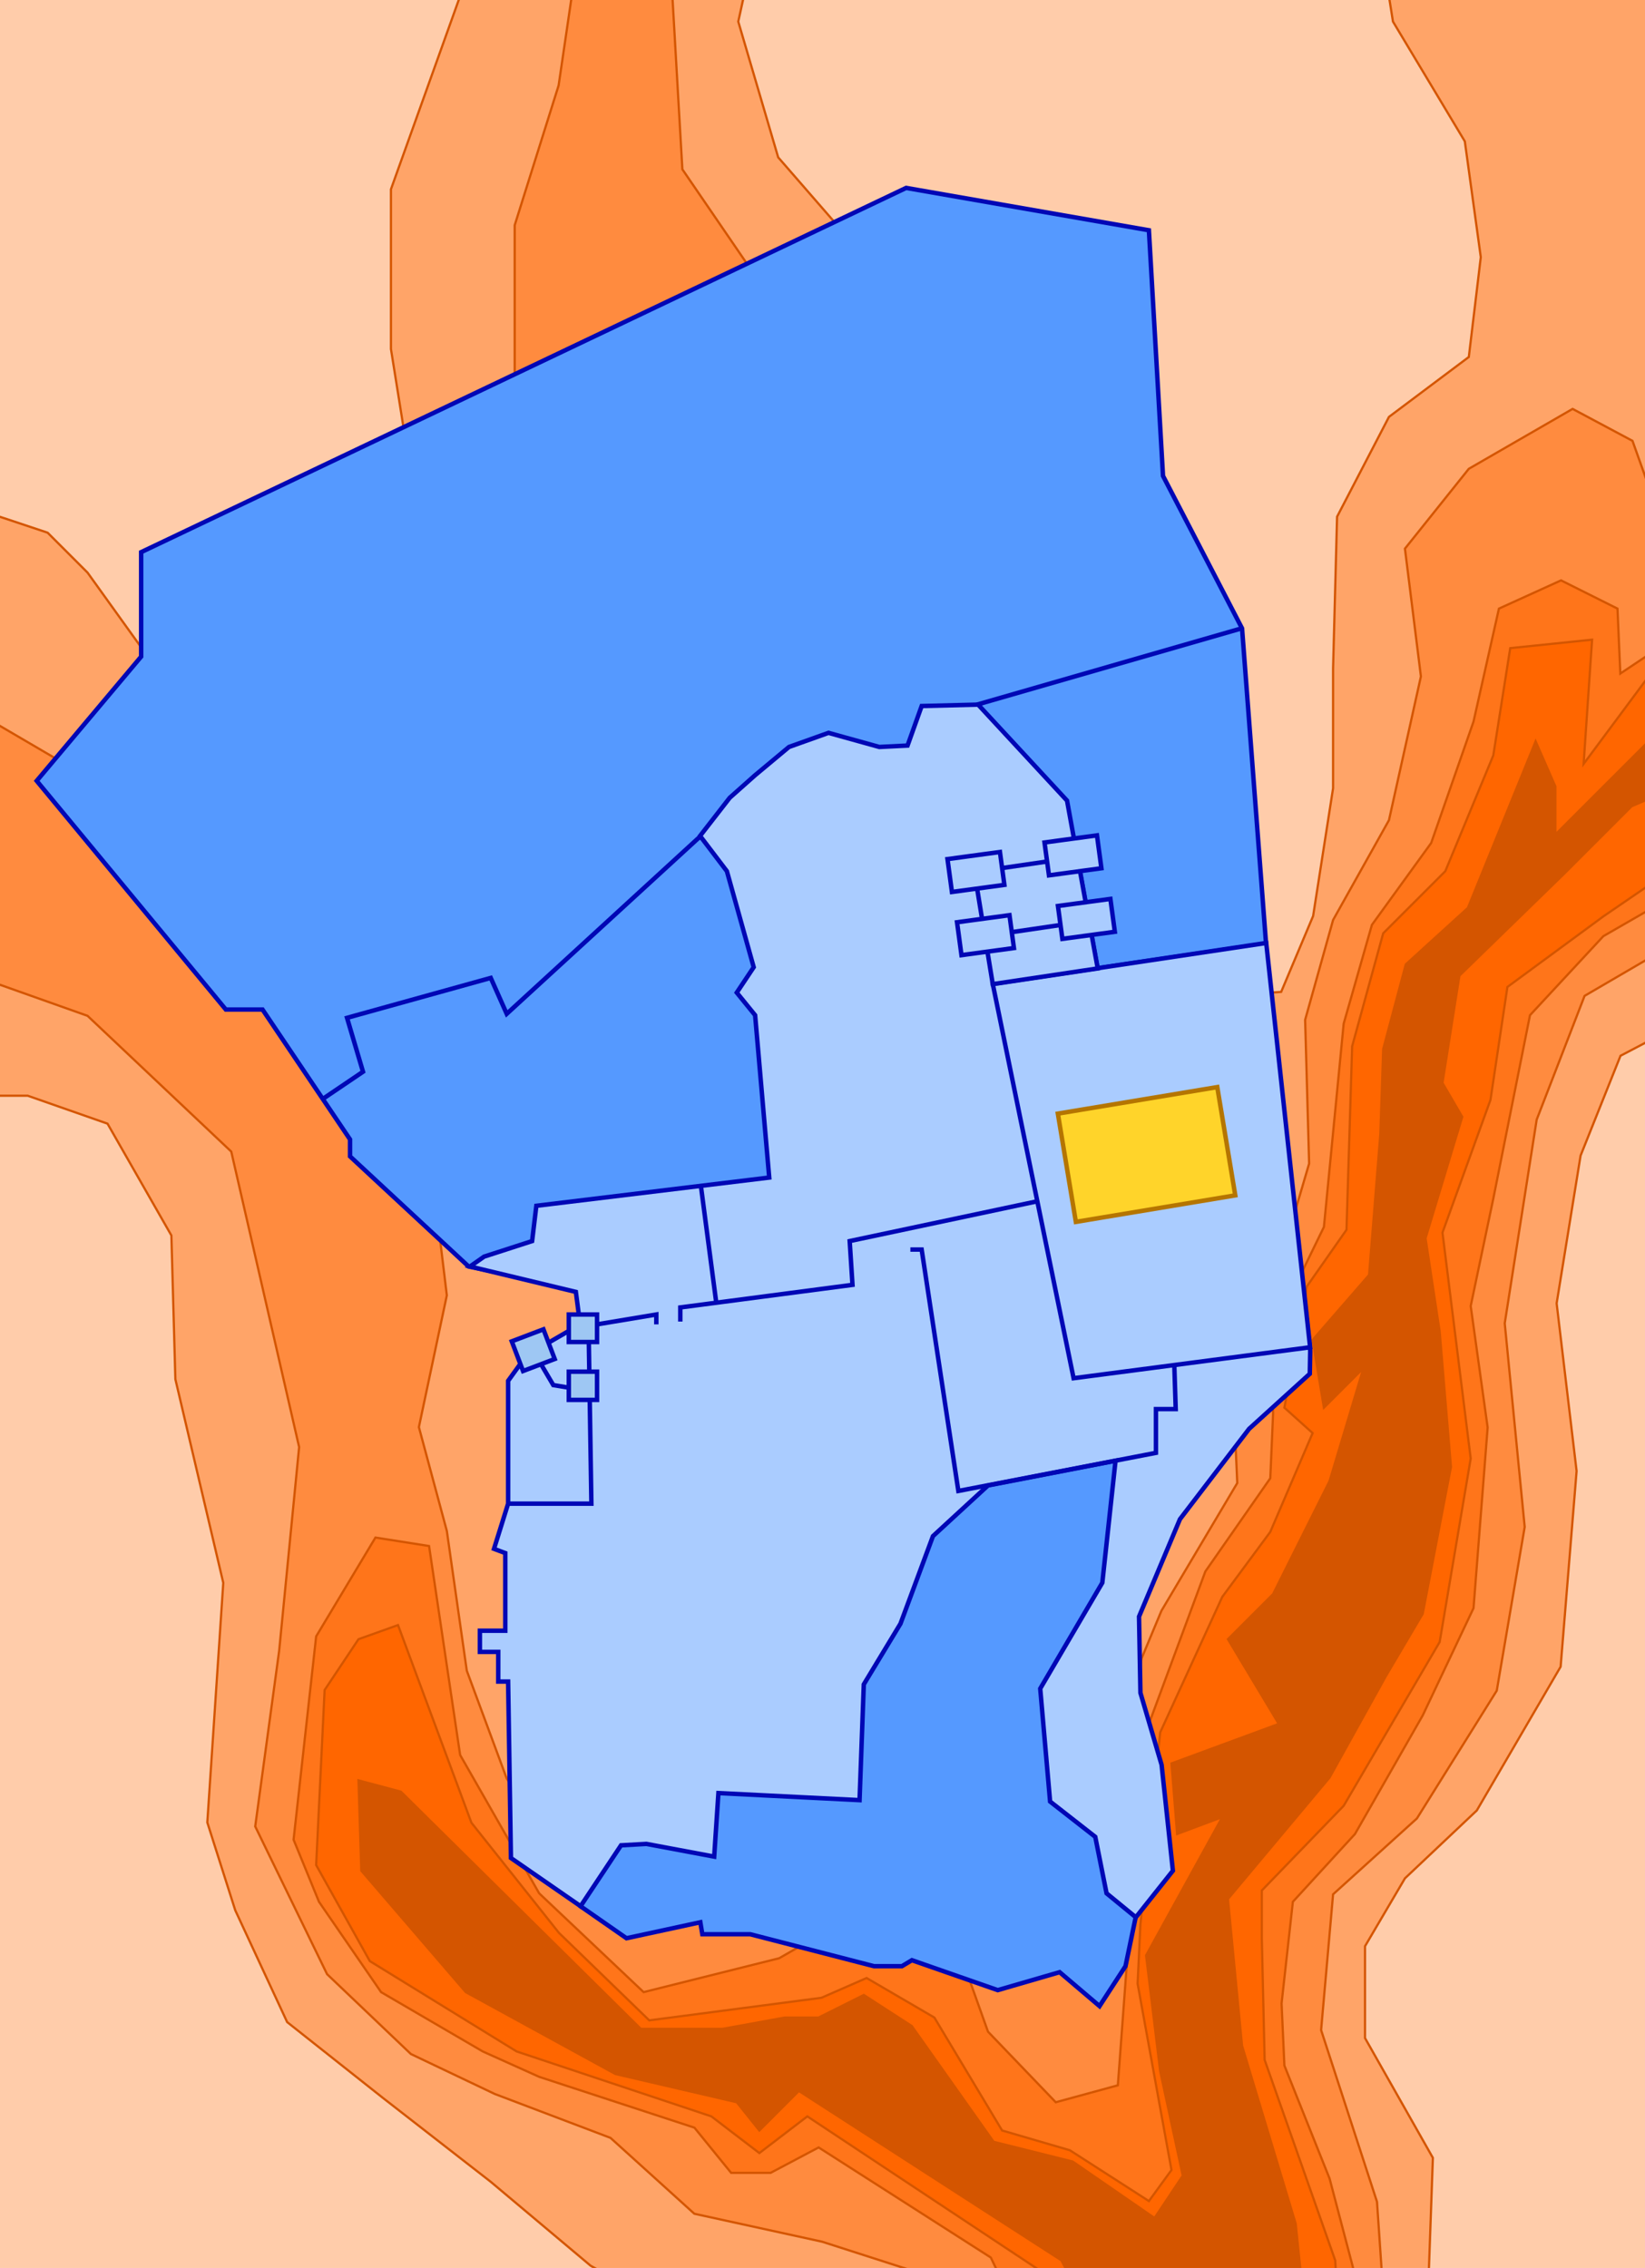 <?xml version="1.0" encoding="UTF-8" standalone="no"?>
<!-- Created with Inkscape (http://www.inkscape.org/) -->
<svg
   xmlns:dc="http://purl.org/dc/elements/1.1/"
   xmlns:cc="http://web.resource.org/cc/"
   xmlns:rdf="http://www.w3.org/1999/02/22-rdf-syntax-ns#"
   xmlns:svg="http://www.w3.org/2000/svg"
   xmlns="http://www.w3.org/2000/svg"
   xmlns:sodipodi="http://inkscape.sourceforge.net/DTD/sodipodi-0.dtd"
   xmlns:inkscape="http://www.inkscape.org/namespaces/inkscape"
   width="740"
   height="1020"
   id="svg1334"
   sodipodi:version="0.32"
   inkscape:version="0.43+devel"
   sodipodi:docbase="C:\Documents and Settings\sfalco\Desktop"
   sodipodi:docname="gerusalemme3.svg"
   version="1.0">
  <defs
     id="defs1336" />
  <sodipodi:namedview
     id="base"
     pagecolor="#ffffff"
     bordercolor="#666666"
     borderopacity="1.0"
     inkscape:pageopacity="0.0"
     inkscape:pageshadow="2"
     inkscape:zoom="0.55684252"
     inkscape:cx="506.91201"
     inkscape:cy="540.98788"
     inkscape:document-units="px"
     inkscape:current-layer="layer1"
     inkscape:window-width="1280"
     inkscape:window-height="753"
     inkscape:window-x="-4"
     inkscape:window-y="-4"
     showguides="true"
     inkscape:guide-bbox="true"
     width="740px"
     height="1020px">
    <sodipodi:guide
       orientation="horizontal"
       position="2.54"
       id="guide17359" />
    <sodipodi:guide
       orientation="vertical"
       position="-5.079"
       id="guide17361" />
    <sodipodi:guide
       orientation="horizontal"
       position="1020.96"
       id="guide17363" />
    <sodipodi:guide
       orientation="vertical"
       position="741.593"
       id="guide17365" />
  </sodipodi:namedview>
  <g
     inkscape:label="Livello 1"
     inkscape:groupmode="layer"
     id="layer1">
    <g
       id="g9292">
      <g
         id="g13817" />
      <g
         transform="translate(-12.698,58.191)"
         id="g15573">
        <rect
           style="opacity:1;fill:#ffccaa;fill-opacity:1;fill-rule:evenodd;stroke:#ffccaa;stroke-width:2;stroke-linecap:butt;stroke-linejoin:miter;stroke-miterlimit:4;stroke-dasharray:none;stroke-dashoffset:0;stroke-opacity:1"
           id="rect14696"
           width="870.819"
           height="1344.921"
           x="-44.814"
           y="-179.502" />
        <path
           style="fill:#ffa468;fill-opacity:1;fill-rule:evenodd;stroke:#d45500;stroke-width:1px;stroke-linecap:butt;stroke-linejoin:miter;stroke-opacity:1"
           d="M -19.754,434.593 L 25.142,434.593 L 61.059,447.164 L 89.792,497.448 L 91.588,562.098 L 113.138,653.686 L 105.955,761.436 L 118.525,800.945 L 141.871,851.228 L 184.972,885.349 L 233.459,923.062 L 278.355,960.774 L 335.822,993.099 L 398.676,993.099 L 420.227,1011.058 L 423.818,1036.2 L 407.656,1054.158 L 404.064,1088.279 L 718.336,1151.133 L 745.274,1100.85 L 686.011,1036.2 L 655.482,962.57 L 657.277,912.287 L 626.748,858.411 L 626.748,817.107 L 644.707,786.578 L 677.032,756.049 L 714.744,691.398 L 721.928,603.402 L 712.948,527.977 L 723.723,461.531 L 741.682,416.635 L 779.395,396.881 L 818.903,149.055 L 795.557,-71.834 L 774.007,-150.851 L 626.748,-127.505 L 639.319,-48.488 L 671.644,5.388 L 678.827,57.467 L 673.44,102.363 L 637.523,129.3 L 614.177,174.196 L 612.381,242.438 L 612.381,296.314 L 603.402,353.78 L 589.035,387.901 L 490.264,395.085 L 468.714,283.743 L 420.227,111.342 L 398.676,53.875 L 362.76,12.571 L 344.801,-48.488 L 364.555,-138.28 L 298.109,-174.196 L 231.663,-154.442 L 231.663,-93.384 L 188.563,26.938 L 188.563,98.771 L 195.747,143.667 L 199.338,202.93 L 156.238,278.355 L 102.363,269.376 L 52.079,199.338 L 34.121,181.38 L -8.979,167.013 L -35.917,228.072 L -43.1,405.86 L -19.754,434.593 z "
           id="path13821" />
        <path
           id="path12067"
           d="M -3.592,378.922 L 52.079,398.676 L 116.73,459.735 L 147.259,592.627 L 138.28,684.215 L 127.505,763.232 L 159.83,829.678 L 197.542,865.595 L 235.255,883.553 L 287.334,903.307 L 325.047,937.428 L 382.514,949.999 L 432.797,966.162 L 450.756,985.916 L 472.306,1030.812 L 484.877,1081.096 L 662.665,1111.625 L 637.523,1011.058 L 632.136,932.041 L 606.994,854.82 L 612.381,793.761 L 650.094,759.64 L 686.011,702.173 L 698.582,628.544 L 689.603,536.956 L 703.969,445.368 L 725.519,389.697 L 768.619,364.555 L 808.128,337.618 L 806.332,208.317 L 765.028,190.359 L 747.069,140.076 L 720.132,125.709 L 673.44,152.646 L 644.707,188.563 L 651.89,246.03 L 637.523,310.68 L 612.381,355.576 L 599.811,400.472 L 601.606,465.123 L 592.627,495.652 L 565.69,527.977 L 569.281,608.79 L 535.16,666.257 L 526.181,687.807 L 515.406,784.782 L 477.693,802.74 L 443.572,752.457 L 373.535,788.374 L 280.151,800.945 L 240.643,741.682 L 222.684,693.194 L 213.705,630.34 L 201.134,583.648 L 213.705,524.385 L 206.522,465.123 L 79.017,307.089 L -16.163,251.418 L -19.754,375.331 L -3.592,378.922 z "
           style="fill:#ff8b3f;fill-opacity:1;fill-rule:evenodd;stroke:#d45500;stroke-width:1px;stroke-linecap:butt;stroke-linejoin:miter;stroke-opacity:1" />
        <path
           id="path12942"
           d="M 244.234,122.117 L 244.234,43.1 L 263.988,-19.754 L 272.968,-80.813 L 274.764,-129.3 L 323.251,-141.871 L 314.272,-75.425 L 319.659,17.958 L 366.351,86.2 L 244.234,122.117 z "
           style="fill:#ff8b3f;fill-opacity:1;fill-rule:evenodd;stroke:#d45500;stroke-width:1px;stroke-linecap:butt;stroke-linejoin:miter;stroke-opacity:1" />
        <path
           style="fill:#ff751a;fill-opacity:1;fill-rule:evenodd;stroke:#d45500;stroke-width:1px;stroke-linecap:butt;stroke-linejoin:miter;stroke-opacity:1"
           d="M 817.784,314.579 L 733.974,362.833 L 700.958,398.389 L 684.449,480.929 L 674.291,529.184 L 681.91,583.787 L 675.561,665.058 L 652.703,713.312 L 622.227,766.646 L 594.29,797.122 L 589.211,842.837 L 590.481,870.774 L 610.798,921.568 L 623.497,969.822 L 624.766,1028.235 L 640.005,1086.648 L 505.401,1067.6 L 486.353,1015.537 L 458.416,957.123 L 380.955,907.599 L 359.368,919.028 L 341.59,919.028 L 325.082,898.71 L 255.24,875.853 L 229.843,864.424 L 184.128,837.757 L 156.192,797.122 L 144.763,769.186 L 154.922,677.756 L 181.589,633.311 L 205.716,637.121 L 219.684,731.09 L 255.24,793.313 L 302.224,837.757 L 363.177,822.519 L 398.733,802.202 L 444.448,819.98 L 457.146,855.535 L 487.623,887.282 L 515.559,879.663 L 520.639,811.091 L 529.528,717.122 L 554.925,648.55 L 584.131,606.645 L 585.401,577.438 L 584.131,543.152 L 608.258,493.628 L 617.147,402.199 L 629.846,357.754 L 656.513,320.928 L 675.561,266.325 L 686.989,215.531 L 714.926,202.832 L 740.323,215.531 L 741.593,244.737 L 768.26,226.959 L 822.863,253.626 L 817.784,314.579 z "
           id="path11192" />
        <path
           style="fill:#ff6600;fill-opacity:1;fill-rule:evenodd;stroke:#d45500;stroke-width:1px;stroke-linecap:butt;stroke-linejoin:miter;stroke-opacity:1"
           d="M 806.355,304.42 L 733.974,353.944 L 690.799,385.691 L 683.18,436.485 L 661.592,496.168 L 674.291,597.756 L 660.322,680.296 L 617.147,753.947 L 580.322,792.043 L 580.322,813.63 L 581.592,868.234 L 613.338,958.393 L 617.147,1025.695 L 637.465,1139.982 L 515.559,1118.394 L 520.639,1048.553 L 481.273,963.473 L 375.876,893.631 L 354.288,910.139 L 332.701,893.631 L 245.081,864.424 L 179.049,823.789 L 154.922,780.614 L 158.731,701.883 L 173.97,679.026 L 191.747,672.677 L 224.764,761.566 L 264.129,811.091 L 304.764,850.456 L 382.225,840.297 L 402.543,831.408 L 433.019,849.186 L 463.495,899.98 L 493.972,908.869 L 529.528,931.726 L 539.686,917.758 L 524.448,833.948 L 525.718,807.281 L 534.607,720.931 L 562.544,659.978 L 584.131,630.772 L 603.179,586.327 L 590.481,574.898 L 600.639,520.295 L 618.417,494.898 L 620.957,412.357 L 634.925,361.563 L 662.862,333.627 L 684.449,281.563 L 692.069,233.309 L 728.894,229.499 L 725.085,285.372 L 758.101,240.928 L 810.165,272.674 L 806.355,304.42 z "
           id="path10317" />
        <path
           style="fill:#d45500;fill-opacity:1;fill-rule:evenodd;stroke:#d45500;stroke-width:1px;stroke-linecap:butt;stroke-linejoin:miter;stroke-opacity:1"
           d="M 760.64,268.864 L 712.386,317.119 L 712.386,295.531 L 703.497,275.214 L 673.021,350.135 L 645.084,375.532 L 634.925,413.627 L 633.655,451.723 L 628.576,515.215 L 603.179,544.422 L 608.258,574.898 L 626.036,557.12 L 610.798,607.914 L 585.401,658.708 L 565.083,679.026 L 587.941,717.122 L 539.686,734.9 L 542.226,766.646 L 562.544,759.027 L 528.258,821.249 L 534.607,873.313 L 544.766,920.298 L 532.067,939.345 L 495.242,913.948 L 459.686,905.06 L 422.86,852.996 L 401.273,839.027 L 380.955,849.186 L 365.717,849.186 L 337.78,854.265 L 300.955,854.265 L 193.017,747.598 L 173.97,742.519 L 175.239,783.154 L 222.224,837.757 L 289.526,874.583 L 344.13,887.282 L 354.288,899.98 L 372.066,882.202 L 490.162,958.393 L 516.829,1009.187 L 528.258,1053.632 L 529.528,1150.141 L 623.497,1150.141 L 605.719,1040.934 L 595.56,941.885 L 571.433,861.885 L 565.083,795.852 L 610.798,741.249 L 636.195,695.534 L 652.703,667.597 L 665.402,601.565 L 660.322,540.612 L 653.973,498.707 L 670.481,444.104 L 661.592,428.866 L 669.211,380.611 L 716.196,334.897 L 746.672,304.42 L 800.006,281.563 L 760.64,268.864 z "
           id="path9442" />
      </g>
      <path
         sodipodi:nodetypes="ccccccccccccccccccccccccccccc"
         id="path8522"
         d="M 569.49,423.901 L 558.735,282.611 L 523.179,214.039 L 516.83,103.562 L 407.622,84.514 L 63.493,248.325 L 63.493,295.309 L 16.508,351.183 L 101.588,454.04 L 118.096,454.04 L 157.462,512.454 L 157.462,520.073 L 210.796,569.597 L 273.738,582.576 L 261.167,857.34 L 281.82,871.707 L 315.043,864.523 L 315.941,869.911 L 337.491,869.911 L 393.162,884.277 L 405.733,884.277 L 410.222,881.584 L 448.833,895.052 L 476.668,886.971 L 494.627,902.236 L 506.3,884.277 L 510.789,862.727 L 507.198,640.043 L 569.49,423.901 z "
         style="fill:#5599ff;fill-opacity:1;fill-rule:evenodd;stroke:#0007b5;stroke-width:2;stroke-linecap:butt;stroke-linejoin:miter;stroke-opacity:1;stroke-miterlimit:4;stroke-dasharray:none" />
      <path
         sodipodi:nodetypes="ccccccccc"
         id="path9397"
         d="M 558.672,282.562 L 439.854,316.792 L 409.063,337.348 L 314.145,376.953 L 227.944,455.97 L 220.761,439.807 L 156.111,457.765 L 163.294,482.009 L 145.599,493.971"
         style="fill:none;fill-opacity:1;fill-rule:evenodd;stroke:#0007b5;stroke-width:2;stroke-linecap:butt;stroke-linejoin:miter;stroke-opacity:1;stroke-miterlimit:4;stroke-dasharray:none" />
      <path
         sodipodi:nodetypes="ccccccccccccccccccccccccccccccccccccccccccccccccccccccccccccc"
         id="path4998"
         d="M 493.734,435.469 L 480.004,360.072 L 440.004,316.897 L 414.607,317.532 L 408.257,335.309 L 395.559,335.944 L 372.702,329.595 L 354.924,335.944 L 339.685,348.643 L 328.257,358.802 L 314.923,375.945 L 326.987,391.818 L 339.05,434.993 L 331.431,446.421 L 339.685,456.58 L 346.035,529.597 L 241.272,542.295 L 239.367,558.168 L 217.78,565.152 L 211.43,569.597 L 259.05,581.026 L 260.955,595.629 L 236.828,609.597 L 228.573,621.026 L 228.573,676.264 L 222.224,696.582 L 227.304,698.487 L 227.304,733.408 L 215.875,733.408 L 215.875,742.931 L 224.129,742.931 L 224.129,756.265 L 228.573,756.265 L 229.843,835.631 L 261.176,857.298 L 279.368,829.916 L 290.796,829.281 L 321.273,834.996 L 323.177,806.424 L 386.67,809.599 L 388.575,757.535 L 405.083,730.233 L 419.686,690.868 L 444.448,668.081 L 501.816,656.957 L 495.877,711.82 L 467.94,759.44 L 472.385,810.234 L 492.702,826.107 L 497.782,851.504 L 510.964,862.297 L 527.623,841.345 L 522.544,793.726 L 513.02,761.344 L 512.385,727.058 L 530.798,683.249 L 561.909,642.613 L 589.211,617.851 L 589.397,607.583 L 569.192,424.35 L 493.734,435.469 z "
         style="fill:#aaccff;fill-opacity:1;fill-rule:evenodd;stroke:#0007b5;stroke-width:2;stroke-linecap:butt;stroke-linejoin:miter;stroke-opacity:1;stroke-miterlimit:4;stroke-dasharray:none" />
      <path
         id="path4121"
         d="M 446.588,442.501 L 482.954,619.84 L 589.357,605.922 L 569.603,424.093 L 446.588,442.501 z "
         style="fill:#aaccff;fill-opacity:1;fill-rule:evenodd;stroke:#0007b5;stroke-width:2;stroke-linecap:butt;stroke-linejoin:miter;stroke-opacity:1;stroke-miterlimit:4;stroke-dasharray:none" />
      <path
         sodipodi:nodetypes="ccccccc"
         id="path4996"
         d="M 528.258,613.965 L 528.893,633.724 L 520.004,633.724 L 520.004,653.407 L 431.115,670.55 L 414.607,561.978 L 409.527,561.978"
         style="fill:none;fill-opacity:0.75;fill-rule:evenodd;stroke:#0007b5;stroke-width:2;stroke-linecap:butt;stroke-linejoin:miter;stroke-opacity:1;stroke-miterlimit:4;stroke-dasharray:none" />
      <path
         id="path5873"
         d="M 466.036,540.39 L 382.225,558.168 L 383.495,577.851 L 306.034,588.01 L 306.034,594.359"
         style="fill:none;fill-opacity:0.75;fill-rule:evenodd;stroke:#0007b5;stroke-width:2;stroke-linecap:butt;stroke-linejoin:miter;stroke-miterlimit:4;stroke-dasharray:none;stroke-opacity:1" />
      <path
         sodipodi:nodetypes="cc"
         id="path6748"
         d="M 315.26,533.073 L 322.206,585.842"
         style="fill:none;fill-opacity:0.75;fill-rule:evenodd;stroke:#0007b5;stroke-width:2;stroke-linecap:butt;stroke-linejoin:miter;stroke-opacity:1;stroke-miterlimit:4;stroke-dasharray:none" />
      <path
         id="path6750"
         d="M 295.241,595.629 L 295.241,591.184 L 264.764,596.264 L 266.034,676.264 L 228.573,676.264"
         style="fill:none;fill-opacity:0.75;fill-rule:evenodd;stroke:#0007b5;stroke-width:2;stroke-linecap:butt;stroke-linejoin:miter;stroke-opacity:1;stroke-miterlimit:4;stroke-dasharray:none" />
      <path
         id="path6752"
         d="M 242.542,612.137 L 248.891,622.931 L 256.51,624.2"
         style="fill:none;fill-opacity:0.75;fill-rule:evenodd;stroke:#0007b5;stroke-width:2;stroke-linecap:butt;stroke-linejoin:miter;stroke-opacity:1;stroke-miterlimit:4;stroke-dasharray:none" />
      <rect
         y="591.184"
         x="255.875"
         height="12.381"
         width="12.699"
         id="rect7629"
         style="fill:#9ec7f3;fill-opacity:1;fill-rule:evenodd;stroke:#0007b5;stroke-width:2;stroke-linecap:butt;stroke-linejoin:miter;stroke-miterlimit:4;stroke-dasharray:none;stroke-dashoffset:0;stroke-opacity:1" />
      <rect
         y="616.899"
         x="255.875"
         height="12.699"
         width="12.699"
         id="rect7631"
         style="fill:#9ec7f3;fill-opacity:1;fill-rule:evenodd;stroke:#0007b5;stroke-width:2;stroke-linecap:butt;stroke-linejoin:miter;stroke-miterlimit:4;stroke-dasharray:none;stroke-dashoffset:0;stroke-opacity:1" />
      <rect
         transform="matrix(0.935,-0.355,0.355,0.935,0,0)"
         y="645.609"
         x="1.097"
         height="14.286"
         width="15.238"
         id="rect7633"
         style="fill:#9ec7f3;fill-opacity:1;fill-rule:evenodd;stroke:#0007b5;stroke-width:2;stroke-linecap:butt;stroke-linejoin:miter;stroke-miterlimit:4;stroke-dasharray:none;stroke-dashoffset:0;stroke-opacity:1" />
      <path
         sodipodi:nodetypes="ccccc"
         id="path7635"
         d="M 446.591,442.612 L 438.337,392.215 L 484.686,385.469 L 493.814,435.548 L 446.591,442.612 z "
         style="fill:#aaccff;fill-opacity:1;fill-rule:evenodd;stroke:#0007b5;stroke-width:2;stroke-linecap:butt;stroke-linejoin:miter;stroke-opacity:1;stroke-miterlimit:4;stroke-dasharray:none" />
      <rect
         transform="matrix(0.991,-0.134,0.134,0.991,0,0)"
         y="439.989"
         x="370.601"
         height="14.921"
         width="23.81"
         id="rect8512"
         style="fill:#aaccff;fill-opacity:1;fill-rule:evenodd;stroke:#0007b5;stroke-width:2;stroke-linecap:butt;stroke-linejoin:miter;stroke-miterlimit:4;stroke-dasharray:none;stroke-dashoffset:0;stroke-opacity:1" />
      <rect
         transform="matrix(0.991,-0.134,0.134,0.991,0,0)"
         y="438.431"
         x="414.857"
         height="14.921"
         width="23.81"
         id="rect8514"
         style="fill:#aaccff;fill-opacity:1;fill-rule:evenodd;stroke:#0007b5;stroke-width:2;stroke-linecap:butt;stroke-linejoin:miter;stroke-miterlimit:4;stroke-dasharray:none;stroke-dashoffset:0;stroke-opacity:1" />
      <rect
         transform="matrix(0.991,-0.134,0.134,0.991,0,0)"
         y="467.553"
         x="417.015"
         height="14.921"
         width="23.81"
         id="rect8516"
         style="fill:#aaccff;fill-opacity:1;fill-rule:evenodd;stroke:#0007b5;stroke-width:2;stroke-linecap:butt;stroke-linejoin:miter;stroke-miterlimit:4;stroke-dasharray:none;stroke-dashoffset:0;stroke-opacity:1" />
      <rect
         transform="matrix(0.991,-0.134,0.134,0.991,0,0)"
         y="468.72"
         x="371.049"
         height="14.921"
         width="23.81"
         id="rect8518"
         style="fill:#aaccff;fill-opacity:1;fill-rule:evenodd;stroke:#0007b5;stroke-width:2;stroke-linecap:butt;stroke-linejoin:miter;stroke-miterlimit:4;stroke-dasharray:none;stroke-dashoffset:0;stroke-opacity:1" />
      <path
         id="path8520"
         d="M 455.877,419.12 L 477.464,415.945"
         style="fill:none;fill-opacity:0.75;fill-rule:evenodd;stroke:#0007b5;stroke-width:2;stroke-linecap:butt;stroke-linejoin:miter;stroke-opacity:1;stroke-miterlimit:4;stroke-dasharray:none" />
      <rect
         transform="matrix(0.986,-0.164,0.164,0.986,0,0)"
         y="572.391"
         x="387.426"
         height="49.386"
         width="72.732"
         id="rect16455"
         style="fill:#ffd42a;fill-opacity:1;fill-rule:evenodd;stroke:#b57500;stroke-width:2;stroke-linecap:butt;stroke-linejoin:miter;stroke-miterlimit:4;stroke-dasharray:none;stroke-dashoffset:0;stroke-opacity:1" />
    </g>
  </g>
</svg>
